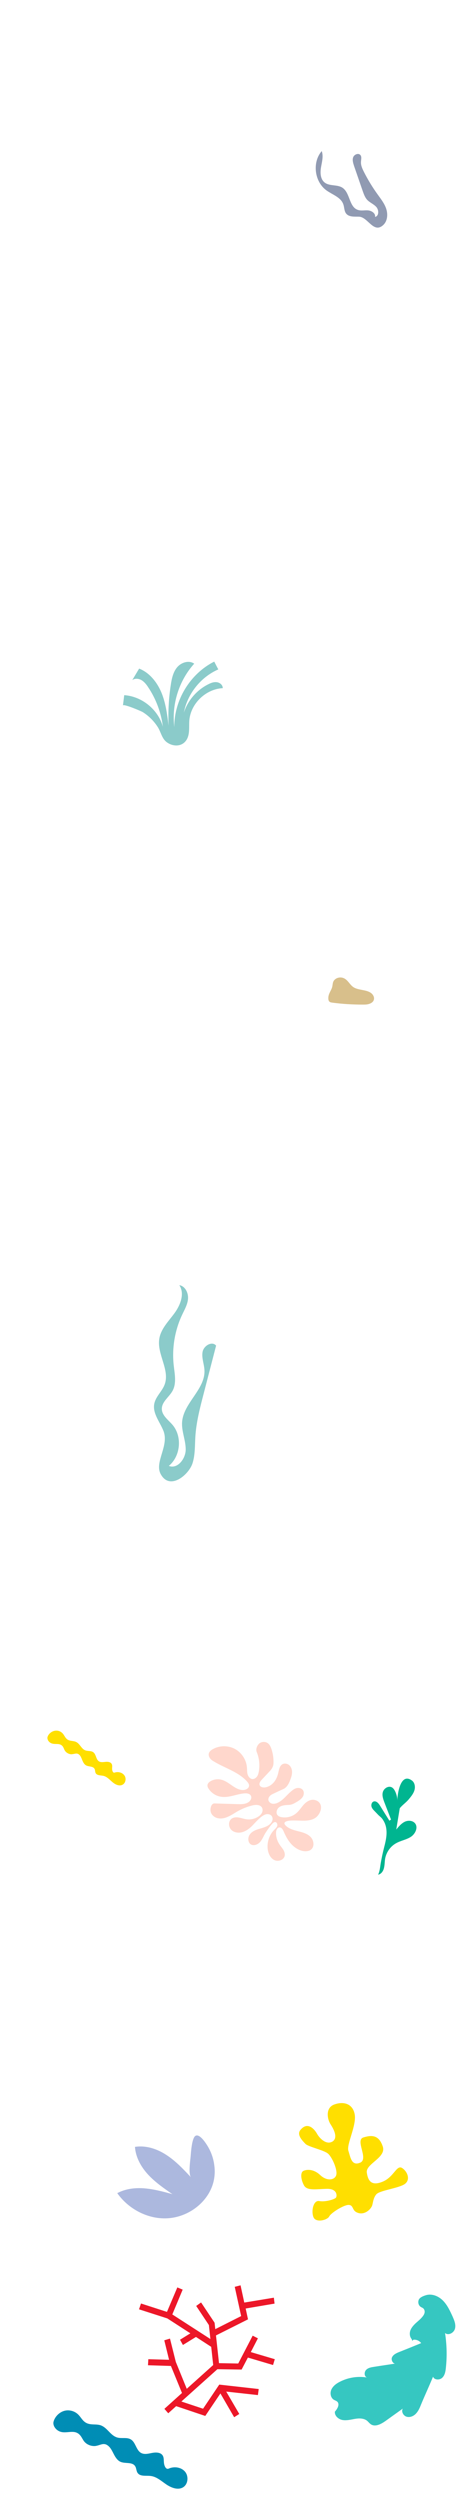 <svg width="510" height="2770" viewBox="0 0 510 2770" fill="none" xmlns="http://www.w3.org/2000/svg">
<mask id="mask0" mask-type="alpha" maskUnits="userSpaceOnUse" x="0" y="0" width="510" height="2770">
<rect width="510" height="2770" fill="#C4C4C4"/>
</mask>
<g mask="url(#mask0)">
<path d="M206.152 820.696C210.8 814.499 209.38 805.978 209.896 798.231C211.446 779.509 228.23 763.37 246.952 762.467C247.081 759.11 243.982 756.398 240.625 755.882C237.268 755.366 234.04 756.528 231.071 758.077C218.289 764.403 208.218 776.023 203.828 789.58C207.831 768.664 222.549 750.201 242.045 741.68C240.496 738.839 239.076 735.999 237.526 733.029C210.8 746.457 192.983 775.765 193.241 805.59C190.142 780.413 198.405 754.074 215.319 735.353C209.638 731.221 201.117 733.804 196.469 739.226C191.95 744.52 190.4 751.879 189.368 758.722C187.044 773.699 186.269 788.935 186.914 804.041C185.365 791.646 183.816 779.122 179.039 767.502C174.261 756.011 165.869 745.295 154.249 740.776C151.667 745.036 149.214 749.297 146.631 753.558C149.472 751.363 153.733 751.75 156.831 753.558C159.93 755.366 162.254 758.335 164.191 761.305C172.97 774.345 178.651 789.58 180.588 805.203C175.423 786.223 157.348 771.505 137.723 770.213C137.206 774.087 136.819 777.831 136.302 781.704C136.561 779.38 156.831 788.031 158.381 789.064C165.094 793.325 170.904 799.135 175.165 805.978C178.393 811.271 179.555 818.243 184.59 822.117C191.046 827.152 200.859 827.798 206.152 820.696Z" fill="#8BCBCA"/>
<path d="M333.069 2359.95C341.204 2349.88 348.95 2359.56 351.533 2364.21C354.115 2368.85 361.345 2376.6 368.188 2372.99C375.031 2369.24 370.512 2359.82 366.639 2353.88C362.765 2348.07 360.57 2335.54 370.383 2331.8C380.195 2328.06 390.912 2330.25 393.236 2342.52C395.56 2354.78 383.94 2375.96 386.264 2383.06C388.588 2390.16 389.75 2400.36 399.433 2396.1C408.988 2391.84 393.365 2371.18 402.919 2368.21C412.474 2365.24 420.091 2365.63 424.352 2378.15C428.613 2390.67 405.372 2397.26 406.664 2407.07C408.084 2417.01 412.344 2422.31 424.739 2417.01C437.134 2411.59 439.845 2397.78 446.172 2402.3C452.498 2406.81 455.468 2416.37 447.463 2420.63C439.329 2424.89 420.866 2427.08 417.251 2431.22C413.636 2435.35 413.506 2441.42 412.474 2444C410.408 2448.9 402.661 2455.36 394.785 2450.84C390.395 2448.39 391.816 2443.22 386.651 2442.97C381.487 2442.71 367.155 2451.62 365.089 2455.62C363.153 2459.75 350.241 2463.24 347.53 2456.52C344.819 2449.94 347.401 2437.41 353.986 2438.7C360.57 2440 371.028 2436.77 372.449 2434.96C373.869 2433.15 373.998 2425.02 362.765 2425.15C351.533 2425.28 340.558 2427.73 337.072 2421.4C333.586 2415.08 332.682 2407.07 336.426 2405.26C340.171 2403.46 347.788 2403.07 355.019 2409.91C362.249 2416.76 370.77 2415.72 372.707 2410.17C374.644 2404.62 368.317 2390.16 363.669 2386.16C359.021 2382.15 341.849 2378.67 338.621 2375.31C335.264 2371.82 328.68 2365.24 333.069 2359.95Z" fill="#FFDF00"/>
<path d="M419.187 2077.06C422.674 2076.54 424.868 2073.06 425.643 2069.96C426.547 2066.6 426.418 2063.25 426.934 2059.76C428.096 2052.4 432.873 2045.56 439.458 2042.07C444.623 2039.23 450.691 2038.33 455.597 2035.1C460.503 2031.87 463.86 2024.64 460.116 2020.12C457.405 2016.89 452.24 2016.64 448.496 2018.57C444.752 2020.51 441.911 2023.87 439.329 2027.09C440.62 2019.22 441.911 2011.34 443.202 2003.47C446.688 1999.34 449.529 1997.79 453.015 1993.78C455.597 1990.68 458.308 1987.46 459.471 1983.58C460.633 1979.71 459.858 1974.93 456.501 1972.61C443.977 1963.7 440.62 1987.72 440.491 1994.82C440.491 1991.46 439.587 1987.97 438.167 1984.87C437.392 1983.33 436.489 1981.78 435.068 1980.74C431.453 1978.03 426.289 1980.87 424.739 1984.75C423.19 1988.49 424.61 1992.88 426.03 1996.62C428.484 2003.08 431.066 2009.54 433.519 2015.99C433.003 2016.51 432.228 2016.77 431.711 2017.28C428.225 2011.73 424.739 2006.05 421.253 2000.5C419.704 1997.92 417.122 1995.07 414.281 1995.98C411.957 1996.75 411.183 1999.98 412.086 2002.31C412.99 2004.63 415.056 2006.31 416.734 2008.12C418.155 2009.54 419.317 2010.96 420.866 2012.25C422.415 2013.54 423.836 2014.96 424.868 2016.77C427.063 2020.12 428.225 2024.13 428.484 2028.13C429 2034.97 427.192 2041.68 425.514 2048.27C424.223 2053.3 423.19 2058.34 422.286 2063.38C421.511 2067.38 421.253 2073.06 419.187 2077.06Z" fill="#00B590"/>
<path d="M108.672 2709.45C112.287 2708.42 115.515 2706.61 119.389 2709.45C122.616 2711.78 124.295 2715.52 126.102 2719.01C127.91 2722.49 130.105 2726.11 133.72 2727.66C139.014 2729.85 146.502 2727.53 149.73 2732.31C151.279 2734.5 151.021 2737.73 152.57 2739.92C155.54 2744.18 161.867 2742.63 167.031 2743.28C173.616 2744.06 178.909 2748.96 184.461 2752.71C190.013 2756.45 197.372 2759.29 203.053 2755.8C208.605 2752.32 209.38 2743.54 205.119 2738.5C200.859 2733.47 192.983 2732.43 187.044 2735.15C184.203 2736.44 182.395 2732.69 181.879 2729.59C181.363 2726.5 182.008 2723.14 180.33 2720.56C178.135 2717.07 172.97 2716.94 168.839 2717.72C164.707 2718.49 160.317 2719.78 156.573 2717.85C150.892 2714.88 150.505 2705.97 144.953 2702.74C140.563 2700.16 134.882 2702.09 129.976 2700.67C122.875 2698.61 119.518 2690.86 113.062 2687.76C106.865 2684.66 99.634 2688.15 93.566 2683.11C90.855 2680.92 89.176 2677.56 86.594 2675.11C83.108 2671.75 78.073 2670.07 73.296 2670.72C67.098 2671.49 61.288 2676.66 59.48 2682.73C58.189 2686.86 61.159 2691.38 65.032 2693.44C73.166 2697.83 82.463 2690.22 89.176 2698.61C90.726 2700.54 91.629 2702.74 93.05 2704.68C95.89 2708.42 100.796 2710.49 105.574 2710.1C106.607 2709.97 107.639 2709.71 108.672 2709.45Z" fill="#008DB5"/>
<path d="M235.097 2422.57C227.48 2442.71 206.822 2456.79 185.26 2457.82C163.698 2458.85 142.395 2447.49 130 2429.93C139.167 2425.02 150.012 2423.73 160.471 2424.64C170.929 2425.54 180.999 2428.25 191.199 2431.09C181.645 2424.51 172.091 2417.92 164.215 2409.4C156.339 2400.88 150.4 2390.16 149.625 2378.67C161.762 2376.74 174.286 2380.87 184.615 2387.71C194.944 2394.42 203.465 2403.59 211.857 2412.5C208.629 2409.14 210.953 2393.78 211.341 2389.39C211.728 2385 212.632 2368.73 216.763 2366.41C221.541 2363.7 228.771 2375.32 230.708 2378.67C234.323 2384.87 236.647 2391.71 237.551 2398.81C238.713 2406.82 237.938 2414.95 235.097 2422.57Z" fill="#ACB8DE"/>
<path d="M284.615 1941.19C287.455 1948.03 288.23 1955.65 286.939 1962.88C286.551 1964.82 286.035 1966.88 284.873 1968.43C283.711 1969.98 281.774 1971.27 279.837 1971.14C277.255 1970.88 275.318 1968.56 274.544 1965.98C273.769 1963.4 274.027 1960.81 273.769 1958.23C273.124 1949.71 267.83 1941.7 260.341 1937.7C252.853 1933.7 243.169 1933.83 235.81 1938.09C234.002 1939.12 232.195 1940.54 231.549 1942.61C231.033 1944.54 231.678 1946.61 232.84 1948.16C234.002 1949.71 235.681 1950.87 237.359 1951.78C249.496 1959.13 264.215 1963.14 273.769 1973.72C275.06 1975.14 276.351 1976.82 276.093 1978.76C275.835 1981.47 272.736 1983.02 270.025 1983.28C260.858 1983.79 254.273 1973.98 245.235 1971.79C241.362 1970.88 237.23 1971.4 233.744 1973.34C231.808 1974.37 230 1976.05 230 1978.24C230 1979.53 230.516 1980.83 231.291 1981.86C234.39 1986.64 239.554 1989.99 245.235 1990.77C253.757 1992.06 262.149 1987.8 270.799 1987.02C273.511 1986.76 276.868 1987.15 278.159 1989.61C279.45 1991.93 277.901 1995.03 275.706 1996.58C272.091 1999.16 267.443 1999.03 263.053 1998.9C254.66 1998.64 246.268 1998.38 237.876 1998.13C234.002 1998 232.582 2004.32 233.744 2007.94C234.906 2011.55 238.521 2014.14 242.266 2014.65C246.01 2015.3 249.883 2014.27 253.369 2012.59C256.855 2011.04 259.954 2008.84 263.311 2006.91C268.346 2004.07 273.769 2001.87 279.45 2000.45C283.323 1999.42 288.23 1999.29 290.295 2002.52C291.457 2004.32 291.328 2006.65 290.425 2008.46C289.521 2010.26 287.971 2011.81 286.164 2012.85C282.42 2015.3 277.642 2016.33 273.253 2015.69C270.412 2015.3 267.572 2014.27 264.731 2013.75C261.891 2013.23 258.663 2013.49 256.468 2015.3C252.982 2018.14 253.24 2024.08 256.339 2027.31C259.438 2030.53 264.602 2031.18 268.863 2029.89C273.124 2028.6 276.868 2025.76 279.966 2022.53C283.065 2019.3 286.035 2015.94 289.521 2013.1C291.199 2011.81 293.007 2010.65 295.073 2010.13C297.138 2009.75 299.462 2010.13 300.883 2011.68C302.303 2013.23 302.561 2015.56 301.786 2017.49C301.012 2019.43 299.592 2020.98 297.913 2022.14C294.556 2024.47 290.554 2025.37 286.68 2026.53C282.807 2027.69 278.934 2029.5 276.739 2032.86C274.544 2036.21 274.802 2041.51 278.159 2043.57C281.516 2045.51 285.906 2043.7 288.488 2040.73C291.07 2037.76 292.361 2033.89 294.427 2030.66C296.622 2027.31 298.946 2023.95 301.657 2020.85C302.561 2019.82 303.852 2018.66 305.272 2018.78C307.08 2019.04 307.855 2021.5 307.338 2023.17C306.693 2024.85 305.272 2026.14 303.981 2027.44C298.43 2033.12 295.718 2041.51 296.88 2049.38C297.655 2054.03 299.85 2058.81 304.11 2060.88C308.371 2062.94 314.439 2061 315.601 2056.36C316.118 2054.03 315.343 2051.45 314.052 2049.38C312.761 2047.32 311.083 2045.51 309.791 2043.44C307.338 2039.7 305.918 2035.18 306.047 2030.53C306.047 2028.08 307.209 2024.98 309.662 2024.72C312.115 2024.47 313.665 2027.18 314.569 2029.37C316.763 2034.41 319.346 2039.31 323.09 2043.32C326.834 2047.32 331.741 2050.42 337.163 2051.06C340.004 2051.32 343.102 2050.93 345.168 2049C348.912 2045.64 347.88 2038.93 344.394 2035.31C340.907 2031.7 335.614 2030.15 330.708 2028.98C325.801 2027.69 320.508 2026.4 316.893 2022.79C312.245 2018.27 319.475 2017.24 322.574 2017.11C327.738 2016.85 332.903 2017.36 338.067 2017.24C344.135 2016.98 349.816 2015.69 353.302 2010.39C357.563 2004.19 357.047 1996.06 348.654 1994.25C344.394 1993.35 340.133 1995.93 337.163 1999.03C334.194 2002.13 331.999 2006 328.642 2008.84C324.252 2012.72 318.055 2014.39 312.245 2013.36C310.695 2013.1 309.017 2012.59 307.855 2011.3C305.402 2008.71 306.951 2004.07 309.791 2002.13C312.632 2000.19 316.505 1999.93 320.12 1999.8C324.123 1999.68 327.222 1997.48 330.708 1995.42C332.903 1993.99 334.968 1992.32 336.13 1989.99C337.163 1987.67 337.163 1984.57 335.356 1982.76C333.806 1981.21 331.353 1980.7 329.287 1981.08C327.092 1981.47 325.156 1982.76 323.477 1984.18C318.055 1988.44 314.052 1994.64 307.726 1997.48C305.789 1998.38 303.594 1998.77 301.657 1998.38C299.592 1997.87 297.784 1996.19 297.526 1994.12C297.397 1992.45 298.171 1990.9 299.333 1989.73C300.495 1988.57 302.045 1987.8 303.465 1987.15C306.951 1985.47 310.566 1983.8 314.052 1982.25C318.829 1980.18 321.024 1974.5 322.703 1969.59C323.477 1967.14 323.994 1964.56 323.736 1962.1C323.477 1959.52 322.315 1957.07 320.379 1955.52C318.442 1953.97 315.472 1953.45 313.277 1954.62C311.599 1955.52 310.566 1957.07 309.921 1958.88C309.275 1960.68 308.888 1962.49 308.5 1964.3C307.597 1968.17 306.047 1971.92 303.465 1974.89C300.883 1977.86 297.268 1980.05 293.394 1980.44C291.199 1980.57 288.617 1979.92 287.842 1977.86C287.068 1975.66 288.746 1973.47 290.295 1971.79C293.394 1968.43 296.493 1965.2 299.592 1961.85C301.657 1959.52 303.078 1956.94 303.207 1953.84C303.465 1948.68 302.69 1943.38 301.141 1938.35C300.237 1935.64 299.075 1932.92 296.88 1931.38C294.169 1929.44 290.166 1929.57 287.584 1931.63C285.002 1933.7 283.323 1938.09 284.615 1941.19Z" fill="#FFD7CC"/>
<path d="M472.124 2543.03C478.708 2540.96 486.068 2543.93 490.974 2548.84C495.88 2553.74 498.85 2560.2 501.69 2566.4C503.627 2570.79 505.693 2575.56 504.402 2580.21C503.111 2584.86 496.913 2588.09 493.427 2584.86C495.364 2597.64 495.751 2610.68 494.331 2623.59C493.944 2627.6 493.169 2631.86 490.199 2634.57C487.23 2637.28 481.42 2637.02 480.128 2633.28C475.868 2643.61 471.091 2653.81 466.83 2664.13C465.41 2667.75 463.86 2671.36 461.278 2674.08C458.696 2676.92 454.693 2678.72 450.949 2677.69C447.205 2676.66 444.623 2672.01 446.559 2668.65C440.233 2673.17 433.906 2677.69 427.451 2682.34C422.674 2685.7 416.347 2689.18 411.441 2686.21C409.762 2685.18 408.471 2683.37 406.922 2682.08C403.307 2679.24 398.142 2679.24 393.623 2680.02C389.104 2680.79 384.456 2682.08 379.808 2681.31C375.289 2680.53 370.77 2676.66 371.287 2672.01C374.127 2668.91 376.968 2663.88 373.869 2660.91C372.836 2660 371.416 2659.62 370.125 2658.84C366.51 2656.65 365.606 2651.35 367.413 2647.48C369.221 2643.61 372.836 2640.89 376.71 2638.96C385.877 2634.18 396.593 2632.5 406.793 2634.18C403.694 2633.02 403.565 2628.24 405.889 2625.79C408.213 2623.33 411.699 2622.82 415.056 2622.3C423.19 2621.01 431.324 2619.85 439.458 2618.56C436.23 2619.98 433.261 2615.2 434.552 2611.97C435.972 2608.75 439.458 2607.2 442.686 2605.9C450.82 2602.68 458.825 2599.45 466.959 2596.09C465.022 2593.51 461.665 2591.96 458.438 2592.35C455.855 2594.41 457.921 2593.64 455.984 2591.06C454.048 2588.47 453.919 2584.73 455.081 2581.76C456.243 2578.79 458.567 2576.21 460.891 2574.01C463.344 2571.82 465.926 2569.75 467.992 2567.3C469.154 2565.88 470.316 2564.33 470.703 2562.52C471.091 2560.72 470.574 2558.65 469.154 2557.49C468.379 2556.84 467.346 2556.58 466.443 2555.94C463.86 2554.26 463.086 2550.64 464.377 2547.8C465.797 2545.22 469.283 2543.93 472.124 2543.03Z" fill="#36C7C1"/>
<path d="M81.171 1943.43C83.495 1943.04 85.561 1942.14 87.756 1944.08C89.564 1945.62 90.338 1948.08 91.242 1950.27C92.146 1952.47 93.308 1954.79 95.374 1955.95C98.472 1957.63 103.12 1956.73 104.799 1959.83C105.574 1961.25 105.315 1963.18 106.09 1964.6C107.639 1967.32 111.642 1966.93 114.611 1967.57C118.614 1968.48 121.454 1971.83 124.553 1974.42C127.652 1977.13 132.042 1979.32 135.657 1977.52C139.272 1975.84 140.305 1970.41 137.981 1967.19C135.657 1963.83 131.009 1962.67 127.135 1963.96C125.328 1964.6 124.424 1962.15 124.295 1960.21C124.166 1958.28 124.811 1956.34 123.908 1954.53C122.746 1952.21 119.647 1951.82 117.065 1952.08C114.482 1952.34 111.642 1952.86 109.576 1951.43C106.348 1949.24 106.607 1943.82 103.508 1941.49C101.055 1939.56 97.439 1940.46 94.47 1939.3C90.338 1937.62 88.789 1932.58 85.045 1930.39C81.43 1928.19 76.782 1929.74 73.554 1926.26C72.004 1924.71 71.23 1922.64 69.809 1920.96C67.873 1918.64 65.032 1917.35 62.063 1917.48C58.189 1917.61 54.316 1920.32 52.896 1923.93C51.863 1926.39 53.412 1929.36 55.607 1930.78C60.255 1934 66.453 1930 69.939 1935.55C70.713 1936.85 71.101 1938.27 71.875 1939.56C73.425 1942.01 76.265 1943.56 79.106 1943.69C79.88 1943.56 80.526 1943.56 81.171 1943.43Z" fill="#FFDF00"/>
<path d="M181.234 1585.43C177.231 1575.36 168.968 1565.93 171.034 1555.35C172.583 1547.34 179.684 1541.66 182.525 1534.04C188.593 1517.9 173.874 1500.47 176.585 1483.43C178.264 1472.33 186.914 1463.93 193.499 1454.9C200.084 1445.86 204.99 1433.21 198.793 1423.91C205.248 1424.94 208.864 1432.3 208.476 1438.76C208.089 1445.21 204.603 1451.02 201.892 1456.83C193.757 1474.13 190.53 1493.63 192.595 1512.61C193.628 1522.16 195.952 1532.49 191.304 1541.01C187.56 1547.86 179.426 1553.02 179.426 1560.9C179.426 1568.26 186.527 1573.16 191.304 1578.71C202.279 1591.63 200.213 1613.45 187.173 1624.16C196.727 1628.04 205.894 1616.29 205.894 1605.96C205.894 1595.63 201.117 1585.69 201.892 1575.49C203.441 1554.44 227.585 1539.34 226.681 1518.29C226.423 1511.45 223.324 1504.6 224.615 1497.76C225.906 1490.92 235.203 1485.5 239.592 1490.92C234.944 1508.87 230.296 1526.81 225.648 1544.76C221.646 1560.12 217.643 1575.62 216.61 1591.5C215.965 1601.44 216.481 1611.64 213.512 1621.06C209.509 1633.98 188.206 1651.92 178.135 1633.2C171.034 1619.9 187.689 1601.96 181.234 1585.43Z" fill="#8BCBCA"/>
<path d="M397.884 240.078C392.978 239.949 387.168 240.595 383.94 236.85C381.487 234.01 381.874 229.749 380.583 226.263C377.871 218.516 368.446 215.676 361.862 210.899C348.563 201.215 345.981 179.783 356.697 167.388C358.763 173.069 356.955 179.266 355.922 185.335C354.889 191.274 355.148 198.375 359.796 202.119C365.218 206.509 373.611 204.185 379.55 207.929C388.2 213.481 386.909 228.975 396.464 232.461C400.208 233.881 404.339 232.719 408.213 233.106C412.086 233.493 416.605 236.463 415.83 240.336C420.22 239.433 420.22 232.719 417.251 229.362C414.281 226.005 409.762 224.456 406.793 221.099C404.598 218.516 403.436 215.289 402.274 212.061C399.046 202.765 395.818 193.34 392.59 184.043C391.557 180.816 390.395 177.33 391.557 174.231C392.719 171.132 397.367 169.196 399.562 171.778C401.241 173.714 400.337 176.684 400.208 179.266C399.95 183.269 401.757 187.013 403.565 190.628C407.955 199.279 412.99 207.542 418.671 215.418C422.286 220.453 426.289 225.488 428.225 231.428C430.162 237.367 429.645 244.597 425.256 248.987C414.281 259.703 407.955 240.207 397.884 240.078Z" fill="#909AB2"/>
<path d="M364.005 1106.21C364.005 1107.76 364.392 1109.44 365.812 1110.22C366.458 1110.6 367.362 1110.73 368.136 1110.86C379.498 1112.41 390.86 1113.06 402.351 1113.06C404.675 1113.06 406.999 1113.06 409.323 1112.28C411.647 1111.51 413.584 1110.22 414.358 1108.15C415.52 1105.18 413.713 1101.7 410.872 1099.89C408.161 1098.08 404.675 1097.43 401.318 1096.79C397.961 1096.14 394.475 1095.5 391.764 1093.69C387.632 1090.85 385.696 1085.69 381.048 1083.75C377.82 1082.33 373.817 1082.97 371.235 1085.3C368.265 1088.01 369.169 1091.24 368.007 1094.47C366.458 1098.73 363.876 1101.44 364.005 1106.21Z" fill="#D8BF8B"/>
<path d="M285.944 2653.68L286.847 2646.96L243.078 2642.06L225.132 2668.78L201.117 2660.78L241.013 2625.01L267.868 2625.4L274.84 2612.1L302.728 2620.37L304.665 2613.91L278.068 2606.03L285.944 2590.8L280.134 2587.83L264.124 2618.69L242.82 2618.3L239.463 2587.57L274.969 2569.75L272.387 2557.75L304.407 2552.32L303.632 2545.74L270.838 2551.16L266.706 2532.05L260.25 2533.73L267.352 2566.14L238.689 2580.6L237.914 2573.5L222.937 2551.03L217.514 2554.91L231.587 2576.08L233.266 2591.57L191.046 2564.33L202.537 2536.83L196.598 2534.38L185.107 2561.49L156.315 2552.19L154.12 2558.65L185.494 2568.72L211.059 2585.25L199.568 2592.35L202.795 2598.16L217.256 2589.25L234.17 2600.22L236.365 2620.37L207.056 2646.7L194.919 2616.88L188.464 2591.06L182.137 2592.99L187.431 2614.56L164.449 2613.91L164.062 2620.62L189.497 2621.4L201.762 2651.35L182.266 2668.91L186.527 2673.82L195.307 2665.94L227.585 2676.79L244.37 2651.87L259.605 2678.21L265.286 2674.59L250.825 2649.8L285.944 2653.68Z" fill="#EC1728"/>
</g>
</svg>
